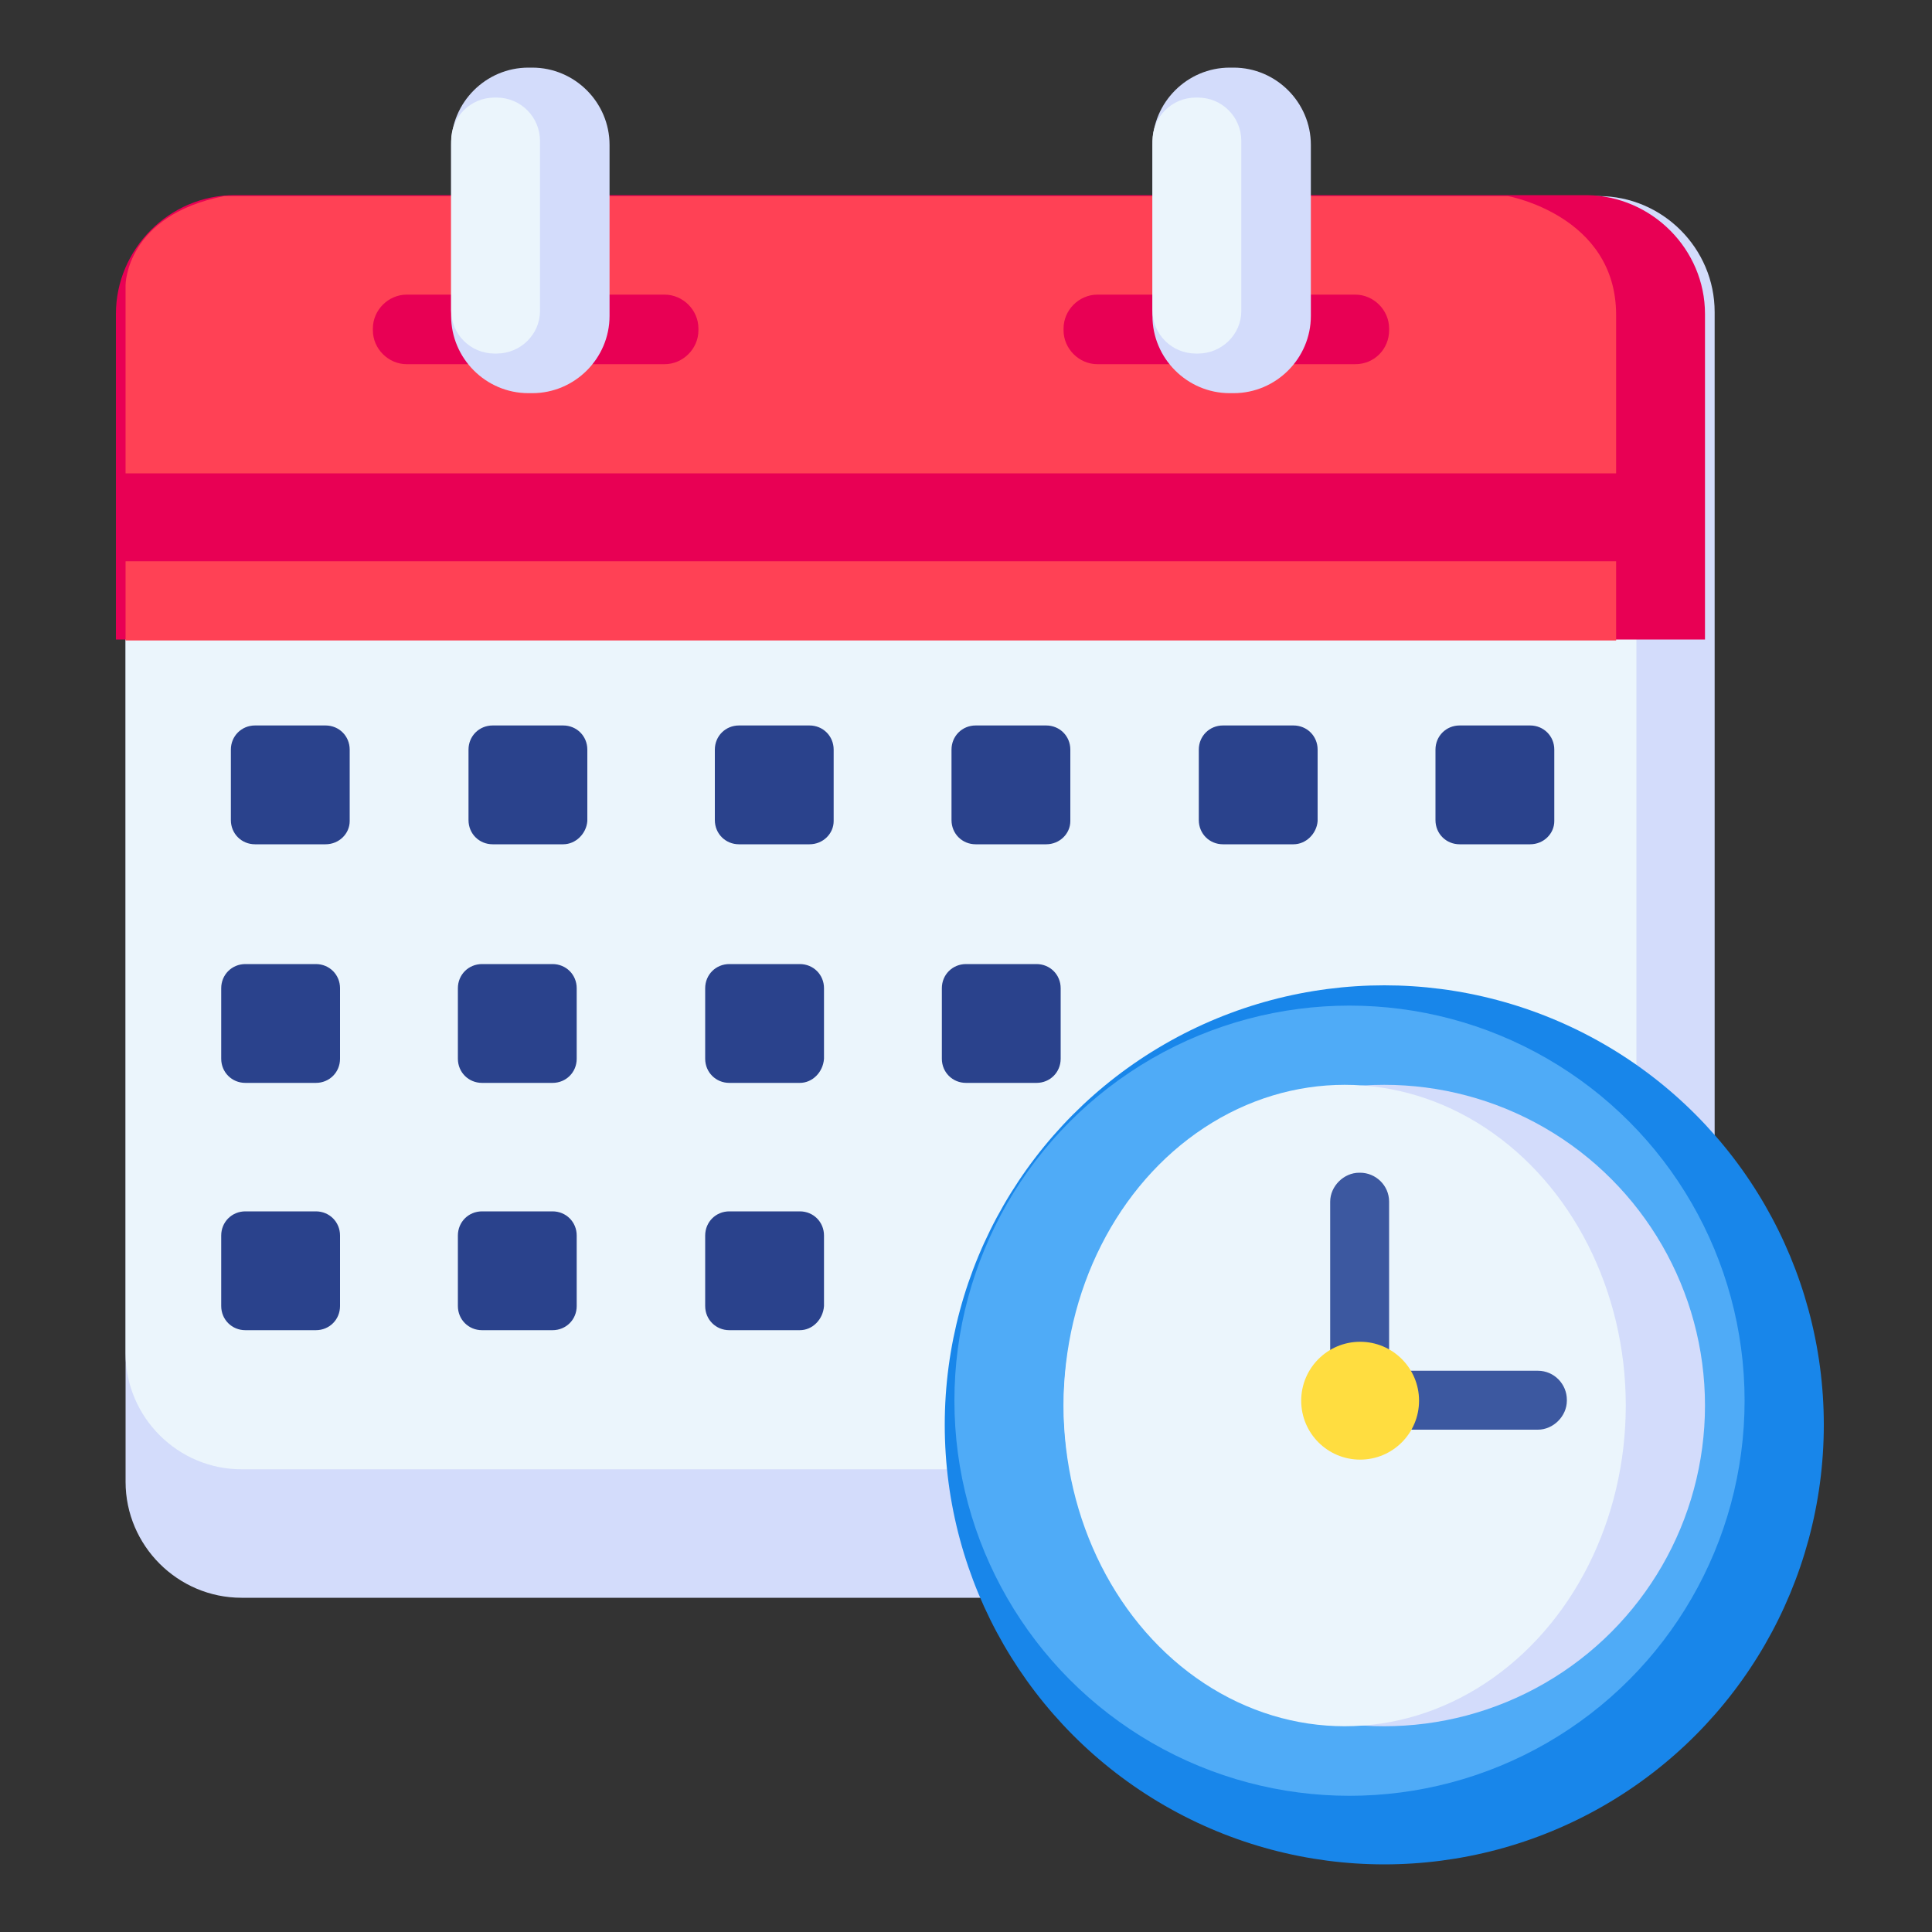 <?xml version="1.0" encoding="utf-8"?>
<!-- Generator: Adobe Illustrator 26.0.1, SVG Export Plug-In . SVG Version: 6.00 Build 0)  -->
<svg version="1.1" id="Layer_1" xmlns="http://www.w3.org/2000/svg" xmlns:xlink="http://www.w3.org/1999/xlink" x="0px" y="0px"
	 viewBox="0 0 200 200" style="enable-background:new 0 0 200 200;" xml:space="preserve">
<rect x="0" y="0" width="200" height="200" fill="#333333" stroke="none"/>
<style type="text/css">
	.st0{fill:#D3DCFB;}
	.st1{fill:#EBF5FC;}
	.st2{fill:#E80054;}
	.st3{fill:#FF4155;}
	.st4{fill:#2A428C;}
	.st5{fill:#1886EA;}
	.st6{fill:#4FABF7;}
	.st7{fill:#3C58A0;}
	.st8{fill:#FFDD40;}
</style>
<g>
	<path class="st0" d="M165.6,165.4H25c-6.6,0-12-5.4-12-12V32.3c0-6.6,5.4-12,12-12h140.5c6.6,0,12,5.4,12,12v121.1
		C177.6,160,172.2,165.4,165.6,165.4z"/>
	<path class="st1" d="M157.4,152.1H25c-6.6,0-12-5.4-12-12V32.3c0-6.6,5.4-12,12-12h132.4c6.6,0,12,5.4,12,12v107.8
		C169.4,146.7,164,152.1,157.4,152.1z"/>
	<path class="st2" d="M176.5,32.5v33.7H12V32.5c0-6.7,5.5-12.3,12.3-12.3h140C171,20.3,176.5,25.8,176.5,32.5z"/>
	<path class="st3" d="M23.2,20.3h132.9c0,0,11.2,2,11.2,12.3v16.4H13V29.5C13,29.5,13,22.3,23.2,20.3z"/>
	<rect x="13" y="58.1" class="st3" width="154.3" height="8.2"/>
	<path class="st2" d="M68.8,37.7H42.1c-1.9,0-3.5-1.6-3.5-3.5V34c0-1.9,1.6-3.5,3.5-3.5h26.7c1.9,0,3.5,1.6,3.5,3.5v0.2
		C72.3,36.1,70.7,37.7,68.8,37.7z"/>
	<path class="st2" d="M140.3,37.7h-26.7c-1.9,0-3.5-1.6-3.5-3.5V34c0-1.9,1.6-3.5,3.5-3.5h26.7c1.9,0,3.5,1.6,3.5,3.5v0.2
		C143.8,36.1,142.3,37.7,140.3,37.7z"/>
	<g>
		<path class="st0" d="M55.1,40.7h-0.4c-4.4,0-8-3.6-8-8V15c0-4.4,3.6-8,8-8h0.4c4.4,0,8,3.6,8,8v17.7
			C63.1,37.1,59.5,40.7,55.1,40.7z"/>
		<path class="st1" d="M51.4,36.6h-0.2c-2.5,0-4.5-2-4.5-4.5V14.6c0-2.5,2-4.5,4.5-4.5h0.2c2.5,0,4.5,2,4.5,4.5v17.6
			C55.9,34.6,53.9,36.6,51.4,36.6z"/>
	</g>
	<g>
		<path class="st0" d="M127.7,40.7h-0.4c-4.4,0-8-3.6-8-8V15c0-4.4,3.6-8,8-8h0.4c4.4,0,8,3.6,8,8v17.7
			C135.7,37.1,132.1,40.7,127.7,40.7z"/>
		<path class="st1" d="M124,36.6h-0.2c-2.5,0-4.5-2-4.5-4.5V14.6c0-2.5,2-4.5,4.5-4.5h0.2c2.5,0,4.5,2,4.5,4.5v17.6
			C128.5,34.6,126.5,36.6,124,36.6z"/>
	</g>
	<path class="st4" d="M33.7,87.4h-7.3c-1.4,0-2.5-1.1-2.5-2.5v-7.3c0-1.4,1.1-2.5,2.5-2.5h7.3c1.4,0,2.5,1.1,2.5,2.5V85
		C36.2,86.3,35.1,87.4,33.7,87.4z"/>
	<path class="st4" d="M58.3,87.4h-7.3c-1.4,0-2.5-1.1-2.5-2.5v-7.3c0-1.4,1.1-2.5,2.5-2.5h7.3c1.4,0,2.5,1.1,2.5,2.5V85
		C60.7,86.3,59.6,87.4,58.3,87.4z"/>
	<path class="st4" d="M83.8,87.4h-7.3c-1.4,0-2.5-1.1-2.5-2.5v-7.3c0-1.4,1.1-2.5,2.5-2.5h7.3c1.4,0,2.5,1.1,2.5,2.5V85
		C86.3,86.3,85.2,87.4,83.8,87.4z"/>
	<path class="st4" d="M108.3,87.4H101c-1.4,0-2.5-1.1-2.5-2.5v-7.3c0-1.4,1.1-2.5,2.5-2.5h7.3c1.4,0,2.5,1.1,2.5,2.5V85
		C110.8,86.3,109.7,87.4,108.3,87.4z"/>
	<path class="st4" d="M133.9,87.4h-7.3c-1.4,0-2.5-1.1-2.5-2.5v-7.3c0-1.4,1.1-2.5,2.5-2.5h7.3c1.4,0,2.5,1.1,2.5,2.5V85
		C136.3,86.3,135.2,87.4,133.9,87.4z"/>
	<path class="st4" d="M158.4,87.4h-7.3c-1.4,0-2.5-1.1-2.5-2.5v-7.3c0-1.4,1.1-2.5,2.5-2.5h7.3c1.4,0,2.5,1.1,2.5,2.5V85
		C160.9,86.3,159.8,87.4,158.4,87.4z"/>
	<path class="st4" d="M32.7,112.1h-7.3c-1.4,0-2.5-1.1-2.5-2.5v-7.3c0-1.4,1.1-2.5,2.5-2.5h7.3c1.4,0,2.5,1.1,2.5,2.5v7.3
		C35.2,111,34.1,112.1,32.7,112.1z"/>
	<path class="st4" d="M57.2,112.1h-7.3c-1.4,0-2.5-1.1-2.5-2.5v-7.3c0-1.4,1.1-2.5,2.5-2.5h7.3c1.4,0,2.5,1.1,2.5,2.5v7.3
		C59.7,111,58.6,112.1,57.2,112.1z"/>
	<path class="st4" d="M82.8,112.1h-7.3c-1.4,0-2.5-1.1-2.5-2.5v-7.3c0-1.4,1.1-2.5,2.5-2.5h7.3c1.4,0,2.5,1.1,2.5,2.5v7.3
		C85.2,111,84.1,112.1,82.8,112.1z"/>
	<path class="st4" d="M107.3,112.1H100c-1.4,0-2.5-1.1-2.5-2.5v-7.3c0-1.4,1.1-2.5,2.5-2.5h7.3c1.4,0,2.5,1.1,2.5,2.5v7.3
		C109.8,111,108.7,112.1,107.3,112.1z"/>
	<path class="st4" d="M32.7,137.7h-7.3c-1.4,0-2.5-1.1-2.5-2.5v-7.3c0-1.4,1.1-2.5,2.5-2.5h7.3c1.4,0,2.5,1.1,2.5,2.5v7.3
		C35.2,136.6,34.1,137.7,32.7,137.7z"/>
	<path class="st4" d="M57.2,137.7h-7.3c-1.4,0-2.5-1.1-2.5-2.5v-7.3c0-1.4,1.1-2.5,2.5-2.5h7.3c1.4,0,2.5,1.1,2.5,2.5v7.3
		C59.7,136.6,58.6,137.7,57.2,137.7z"/>
	<path class="st4" d="M82.8,137.7h-7.3c-1.4,0-2.5-1.1-2.5-2.5v-7.3c0-1.4,1.1-2.5,2.5-2.5h7.3c1.4,0,2.5,1.1,2.5,2.5v7.3
		C85.2,136.6,84.1,137.7,82.8,137.7z"/>
	<path class="st4" d="M132.9,137.7h-7.3c-1.4,0-2.5-1.1-2.5-2.5v-7.3c0-1.4,1.1-2.5,2.5-2.5h7.3c1.4,0,2.5,1.1,2.5,2.5v7.3
		C135.3,136.6,134.2,137.7,132.9,137.7z"/>
	<path class="st4" d="M157.4,137.7H150c-1.4,0-2.5-1.1-2.5-2.5v-7.3c0-1.4,1.1-2.5,2.5-2.5h7.3c1.4,0,2.5,1.1,2.5,2.5v7.3
		C159.8,136.6,158.7,137.7,157.4,137.7z"/>
	<circle class="st5" cx="143.3" cy="147.5" r="45.5"/>
	<circle class="st6" cx="139.7" cy="145" r="40.9"/>
	<circle class="st0" cx="143.3" cy="145.5" r="33.2"/>
	<ellipse class="st1" cx="139.2" cy="145.5" rx="29.1" ry="33.2"/>
	<path class="st7" d="M140.8,143.9h-0.1c-1.6,0-3-1.3-3-3v-16.5c0-1.6,1.4-3,3-3h0.1c1.6,0,3,1.3,3,3v16.5
		C143.8,142.6,142.5,143.9,140.8,143.9z"/>
	<path class="st7" d="M162.2,144.9v0.1c0,1.6-1.4,3-3,3h-16.5c-1.7,0-3-1.4-3-3v-0.1c0-1.6,1.3-3,3-3h16.5
		C160.9,141.9,162.2,143.3,162.2,144.9z"/>
	<circle class="st8" cx="140.8" cy="145" r="6.1"/>
</g>
</svg>
